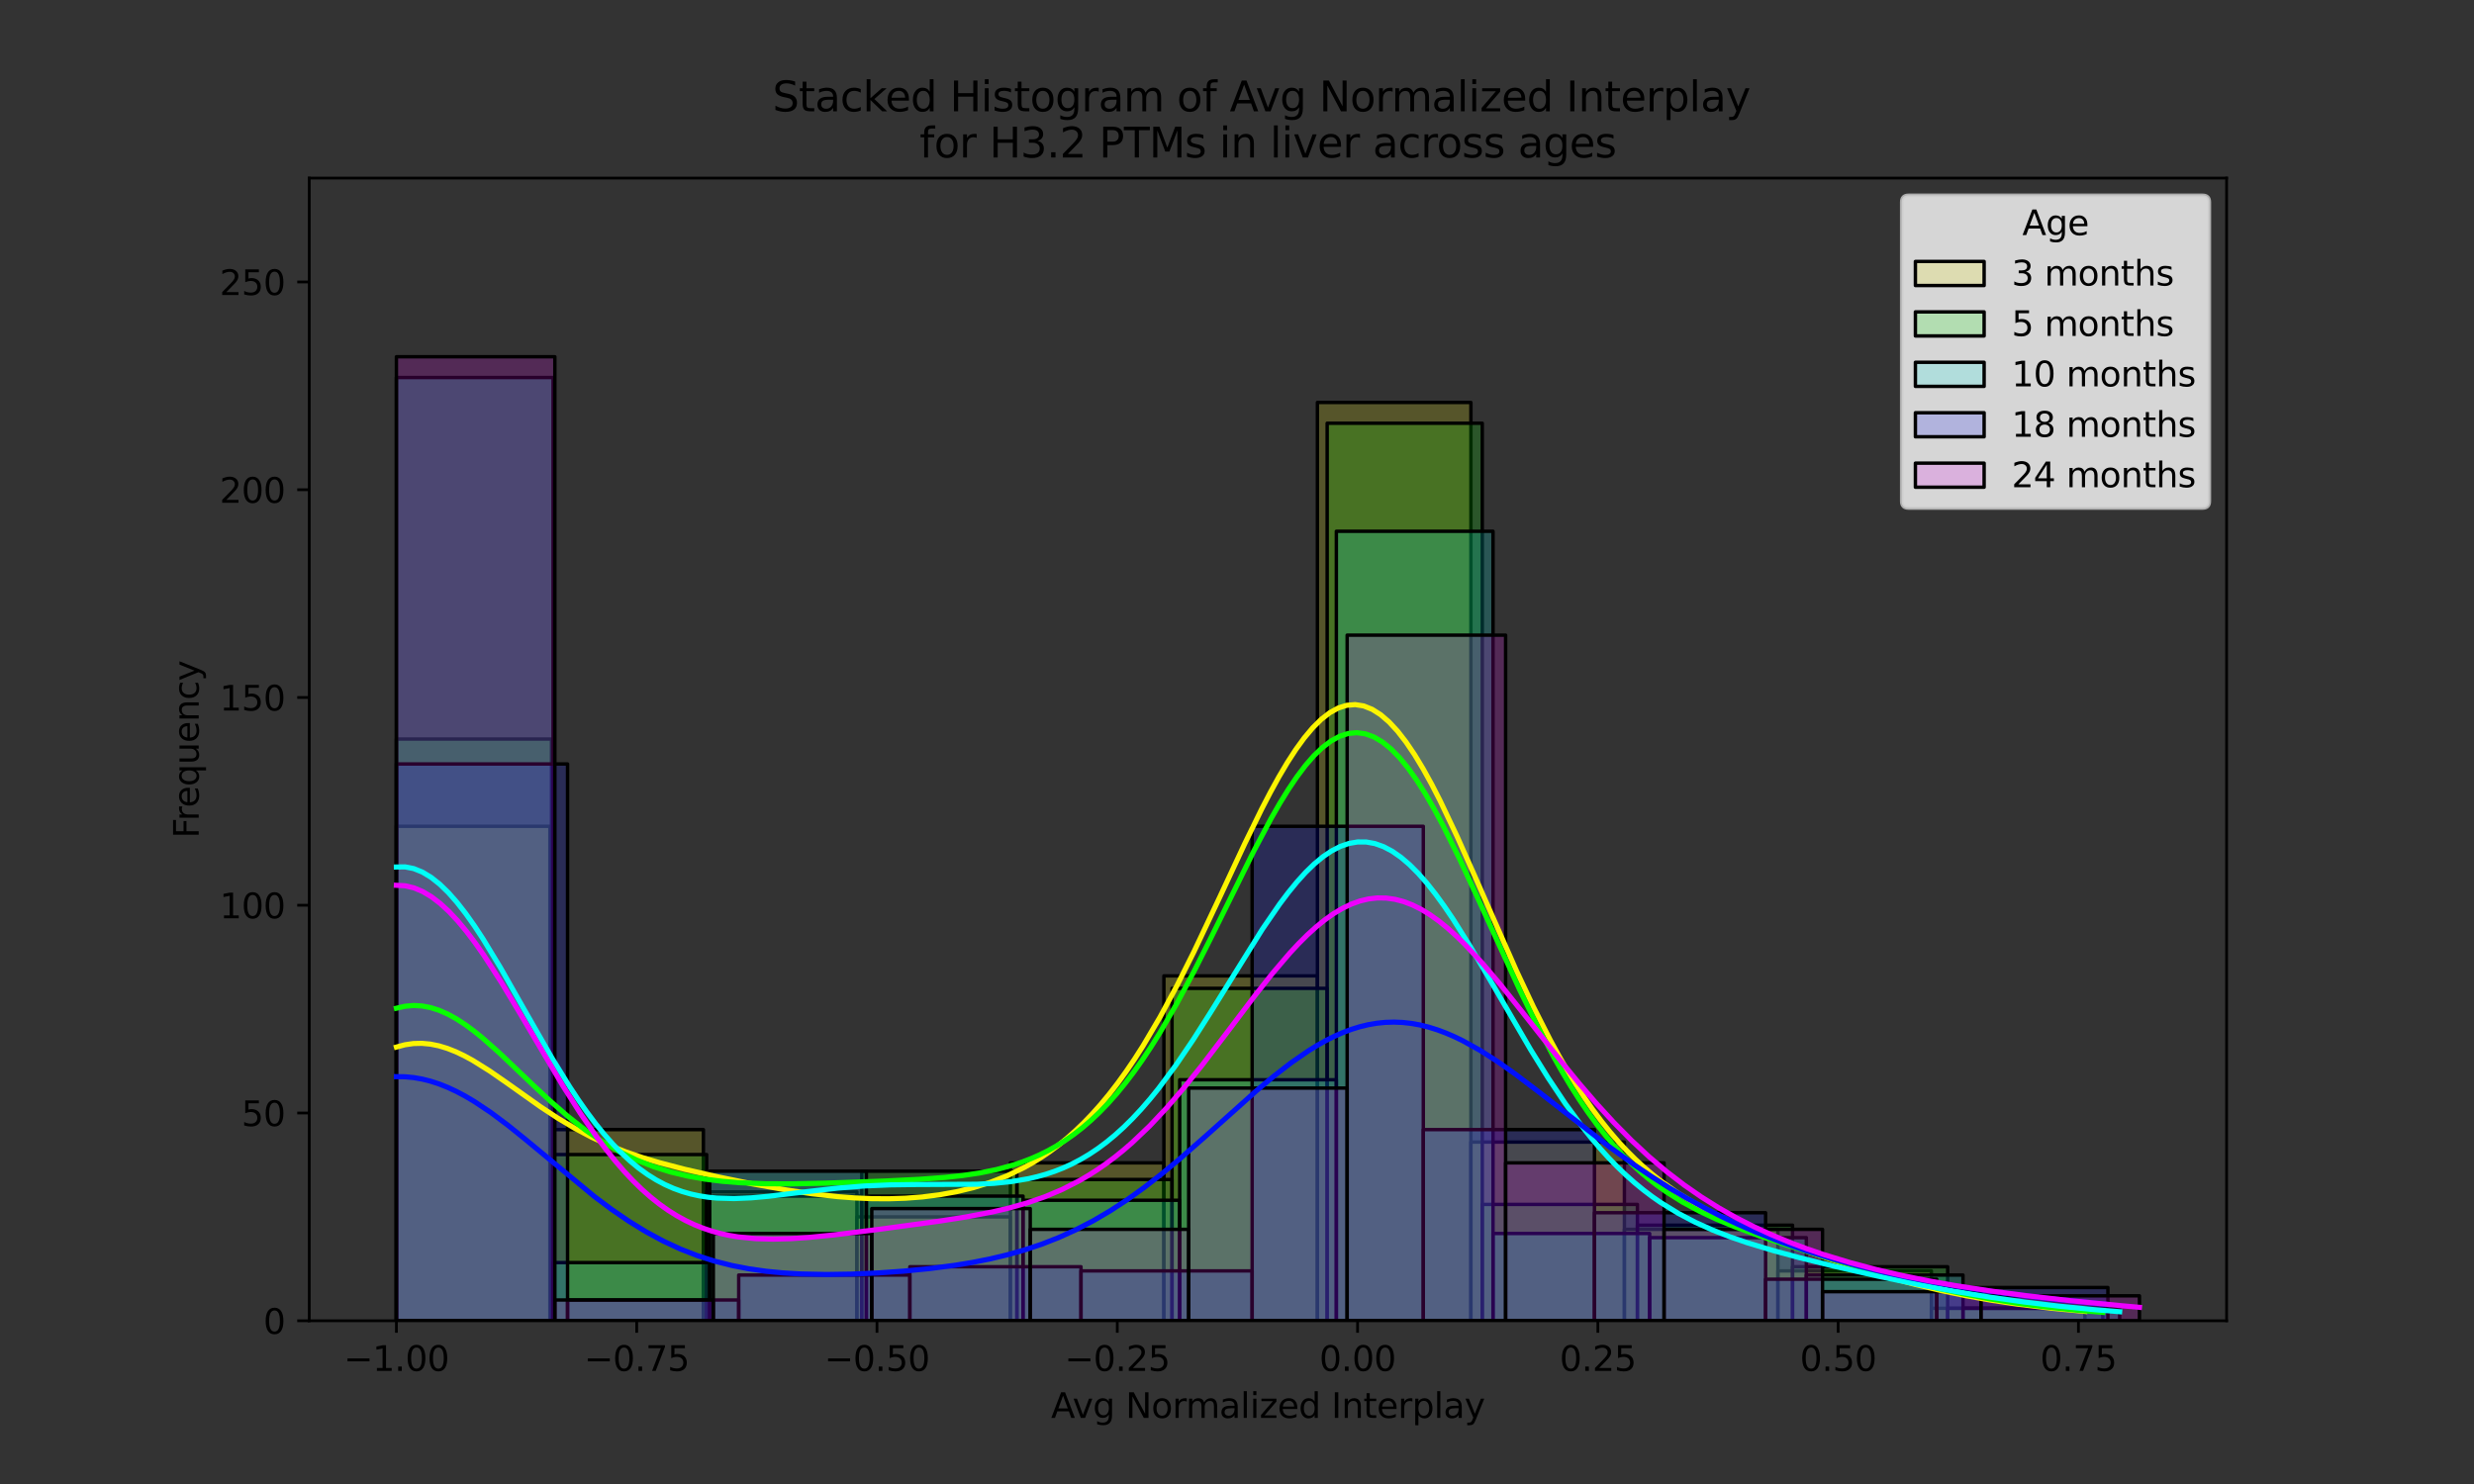 <?xml version="1.0" encoding="utf-8" standalone="no"?>
<!DOCTYPE svg PUBLIC "-//W3C//DTD SVG 1.1//EN"
  "http://www.w3.org/Graphics/SVG/1.1/DTD/svg11.dtd">
<svg xmlns:xlink="http://www.w3.org/1999/xlink" width="720pt" height="432pt" viewBox="0 0 720 432" xmlns="http://www.w3.org/2000/svg" version="1.1">
 <rect x="0" y="0" width="720" height="432" fill="#333333" stroke="none"/>
 <defs>
  <style type="text/css">*{stroke-linejoin: round; stroke-linecap: butt}</style>
 </defs>
 <g id="figure_1">
  <g id="patch_1">
   <path d="M 0 432 
L 720 432 
L 720 0 
L 0 0 
L 0 432 
z
" style="fill: none; opacity: 0"/>
  </g>
  <g id="axes_1">
   <g id="patch_2">
    <path d="M 90 384.48 
L 648 384.48 
L 648 51.84 
L 90 51.84 
L 90 384.48 
z
" style="fill: none"/>
   </g>
   <g id="patch_3">
    <path d="M 115.364 384.48 
L 160.036 384.48 
L 160.036 240.538 
L 115.364 240.538 
z
" clip-path="url(#p804cbaaa66)" style="fill: #fcf500; fill-opacity: 0.175; stroke: #000000; stroke-linejoin: miter"/>
   </g>
   <g id="patch_4">
    <path d="M 160.036 384.48 
L 204.709 384.48 
L 204.709 328.838 
L 160.036 328.838 
z
" clip-path="url(#p804cbaaa66)" style="fill: #fcf500; fill-opacity: 0.175; stroke: #000000; stroke-linejoin: miter"/>
   </g>
   <g id="patch_5">
    <path d="M 204.709 384.48 
L 249.381 384.48 
L 249.381 346.982 
L 204.709 346.982 
z
" clip-path="url(#p804cbaaa66)" style="fill: #fcf500; fill-opacity: 0.175; stroke: #000000; stroke-linejoin: miter"/>
   </g>
   <g id="patch_6">
    <path d="M 249.381 384.48 
L 294.054 384.48 
L 294.054 354.24 
L 249.381 354.24 
z
" clip-path="url(#p804cbaaa66)" style="fill: #fcf500; fill-opacity: 0.175; stroke: #000000; stroke-linejoin: miter"/>
   </g>
   <g id="patch_7">
    <path d="M 294.054 384.48 
L 338.726 384.48 
L 338.726 338.515 
L 294.054 338.515 
z
" clip-path="url(#p804cbaaa66)" style="fill: #fcf500; fill-opacity: 0.175; stroke: #000000; stroke-linejoin: miter"/>
   </g>
   <g id="patch_8">
    <path d="M 338.726 384.48 
L 383.399 384.48 
L 383.399 284.083 
L 338.726 284.083 
z
" clip-path="url(#p804cbaaa66)" style="fill: #fcf500; fill-opacity: 0.175; stroke: #000000; stroke-linejoin: miter"/>
   </g>
   <g id="patch_9">
    <path d="M 383.399 384.48 
L 428.072 384.48 
L 428.072 117.158 
L 383.399 117.158 
z
" clip-path="url(#p804cbaaa66)" style="fill: #fcf500; fill-opacity: 0.175; stroke: #000000; stroke-linejoin: miter"/>
   </g>
   <g id="patch_10">
    <path d="M 428.072 384.48 
L 472.744 384.48 
L 472.744 332.467 
L 428.072 332.467 
z
" clip-path="url(#p804cbaaa66)" style="fill: #fcf500; fill-opacity: 0.175; stroke: #000000; stroke-linejoin: miter"/>
   </g>
   <g id="patch_11">
    <path d="M 472.744 384.48 
L 517.417 384.48 
L 517.417 357.869 
L 472.744 357.869 
z
" clip-path="url(#p804cbaaa66)" style="fill: #fcf500; fill-opacity: 0.175; stroke: #000000; stroke-linejoin: miter"/>
   </g>
   <g id="patch_12">
    <path d="M 517.417 384.48 
L 562.089 384.48 
L 562.089 369.965 
L 517.417 369.965 
z
" clip-path="url(#p804cbaaa66)" style="fill: #fcf500; fill-opacity: 0.175; stroke: #000000; stroke-linejoin: miter"/>
   </g>
   <g id="patch_13">
    <path d="M 562.089 384.48 
L 606.762 384.48 
L 606.762 380.851 
L 562.089 380.851 
z
" clip-path="url(#p804cbaaa66)" style="fill: #fcf500; fill-opacity: 0.175; stroke: #000000; stroke-linejoin: miter"/>
   </g>
   <g id="patch_14">
    <path d="M 115.364 384.48 
L 160.51 384.48 
L 160.51 215.136 
L 115.364 215.136 
z
" clip-path="url(#p804cbaaa66)" style="fill: #08ff00; fill-opacity: 0.175; stroke: #000000; stroke-linejoin: miter"/>
   </g>
   <g id="patch_15">
    <path d="M 160.51 384.48 
L 205.655 384.48 
L 205.655 336.096 
L 160.51 336.096 
z
" clip-path="url(#p804cbaaa66)" style="fill: #08ff00; fill-opacity: 0.175; stroke: #000000; stroke-linejoin: miter"/>
   </g>
   <g id="patch_16">
    <path d="M 205.655 384.48 
L 250.801 384.48 
L 250.801 348.192 
L 205.655 348.192 
z
" clip-path="url(#p804cbaaa66)" style="fill: #08ff00; fill-opacity: 0.175; stroke: #000000; stroke-linejoin: miter"/>
   </g>
   <g id="patch_17">
    <path d="M 250.801 384.48 
L 295.947 384.48 
L 295.947 340.934 
L 250.801 340.934 
z
" clip-path="url(#p804cbaaa66)" style="fill: #08ff00; fill-opacity: 0.175; stroke: #000000; stroke-linejoin: miter"/>
   </g>
   <g id="patch_18">
    <path d="M 295.947 384.48 
L 341.093 384.48 
L 341.093 343.354 
L 295.947 343.354 
z
" clip-path="url(#p804cbaaa66)" style="fill: #08ff00; fill-opacity: 0.175; stroke: #000000; stroke-linejoin: miter"/>
   </g>
   <g id="patch_19">
    <path d="M 341.093 384.48 
L 386.239 384.48 
L 386.239 287.712 
L 341.093 287.712 
z
" clip-path="url(#p804cbaaa66)" style="fill: #08ff00; fill-opacity: 0.175; stroke: #000000; stroke-linejoin: miter"/>
   </g>
   <g id="patch_20">
    <path d="M 386.239 384.48 
L 431.385 384.48 
L 431.385 123.206 
L 386.239 123.206 
z
" clip-path="url(#p804cbaaa66)" style="fill: #08ff00; fill-opacity: 0.175; stroke: #000000; stroke-linejoin: miter"/>
   </g>
   <g id="patch_21">
    <path d="M 431.385 384.48 
L 476.531 384.48 
L 476.531 350.611 
L 431.385 350.611 
z
" clip-path="url(#p804cbaaa66)" style="fill: #08ff00; fill-opacity: 0.175; stroke: #000000; stroke-linejoin: miter"/>
   </g>
   <g id="patch_22">
    <path d="M 476.531 384.48 
L 521.677 384.48 
L 521.677 356.659 
L 476.531 356.659 
z
" clip-path="url(#p804cbaaa66)" style="fill: #08ff00; fill-opacity: 0.175; stroke: #000000; stroke-linejoin: miter"/>
   </g>
   <g id="patch_23">
    <path d="M 521.677 384.48 
L 566.823 384.48 
L 566.823 368.755 
L 521.677 368.755 
z
" clip-path="url(#p804cbaaa66)" style="fill: #08ff00; fill-opacity: 0.175; stroke: #000000; stroke-linejoin: miter"/>
   </g>
   <g id="patch_24">
    <path d="M 566.823 384.48 
L 611.969 384.48 
L 611.969 380.851 
L 566.823 380.851 
z
" clip-path="url(#p804cbaaa66)" style="fill: #08ff00; fill-opacity: 0.175; stroke: #000000; stroke-linejoin: miter"/>
   </g>
   <g id="patch_25">
    <path d="M 115.364 384.48 
L 160.956 384.48 
L 160.956 109.901 
L 115.364 109.901 
z
" clip-path="url(#p804cbaaa66)" style="fill: #00fff6; fill-opacity: 0.175; stroke: #000000; stroke-linejoin: miter"/>
   </g>
   <g id="patch_26">
    <path d="M 160.956 384.48 
L 206.548 384.48 
L 206.548 367.546 
L 160.956 367.546 
z
" clip-path="url(#p804cbaaa66)" style="fill: #00fff6; fill-opacity: 0.175; stroke: #000000; stroke-linejoin: miter"/>
   </g>
   <g id="patch_27">
    <path d="M 206.548 384.48 
L 252.14 384.48 
L 252.14 340.934 
L 206.548 340.934 
z
" clip-path="url(#p804cbaaa66)" style="fill: #00fff6; fill-opacity: 0.175; stroke: #000000; stroke-linejoin: miter"/>
   </g>
   <g id="patch_28">
    <path d="M 252.14 384.48 
L 297.732 384.48 
L 297.732 348.192 
L 252.14 348.192 
z
" clip-path="url(#p804cbaaa66)" style="fill: #00fff6; fill-opacity: 0.175; stroke: #000000; stroke-linejoin: miter"/>
   </g>
   <g id="patch_29">
    <path d="M 297.732 384.48 
L 343.324 384.48 
L 343.324 349.402 
L 297.732 349.402 
z
" clip-path="url(#p804cbaaa66)" style="fill: #00fff6; fill-opacity: 0.175; stroke: #000000; stroke-linejoin: miter"/>
   </g>
   <g id="patch_30">
    <path d="M 343.324 384.48 
L 388.916 384.48 
L 388.916 314.323 
L 343.324 314.323 
z
" clip-path="url(#p804cbaaa66)" style="fill: #00fff6; fill-opacity: 0.175; stroke: #000000; stroke-linejoin: miter"/>
   </g>
   <g id="patch_31">
    <path d="M 388.916 384.48 
L 434.508 384.48 
L 434.508 154.656 
L 388.916 154.656 
z
" clip-path="url(#p804cbaaa66)" style="fill: #00fff6; fill-opacity: 0.175; stroke: #000000; stroke-linejoin: miter"/>
   </g>
   <g id="patch_32">
    <path d="M 434.508 384.48 
L 480.1 384.48 
L 480.1 359.078 
L 434.508 359.078 
z
" clip-path="url(#p804cbaaa66)" style="fill: #00fff6; fill-opacity: 0.175; stroke: #000000; stroke-linejoin: miter"/>
   </g>
   <g id="patch_33">
    <path d="M 480.1 384.48 
L 525.692 384.48 
L 525.692 360.288 
L 480.1 360.288 
z
" clip-path="url(#p804cbaaa66)" style="fill: #00fff6; fill-opacity: 0.175; stroke: #000000; stroke-linejoin: miter"/>
   </g>
   <g id="patch_34">
    <path d="M 525.692 384.48 
L 571.284 384.48 
L 571.284 371.174 
L 525.692 371.174 
z
" clip-path="url(#p804cbaaa66)" style="fill: #00fff6; fill-opacity: 0.175; stroke: #000000; stroke-linejoin: miter"/>
   </g>
   <g id="patch_35">
    <path d="M 571.284 384.48 
L 616.876 384.48 
L 616.876 380.851 
L 571.284 380.851 
z
" clip-path="url(#p804cbaaa66)" style="fill: #00fff6; fill-opacity: 0.175; stroke: #000000; stroke-linejoin: miter"/>
   </g>
   <g id="patch_36">
    <path d="M 115.364 384.48 
L 165.173 384.48 
L 165.173 222.394 
L 115.364 222.394 
z
" clip-path="url(#p804cbaaa66)" style="fill: #0010ff; fill-opacity: 0.175; stroke: #000000; stroke-linejoin: miter"/>
   </g>
   <g id="patch_37">
    <path d="M 165.173 384.48 
L 214.982 384.48 
L 214.982 378.432 
L 165.173 378.432 
z
" clip-path="url(#p804cbaaa66)" style="fill: #0010ff; fill-opacity: 0.175; stroke: #000000; stroke-linejoin: miter"/>
   </g>
   <g id="patch_38">
    <path d="M 214.982 384.48 
L 264.791 384.48 
L 264.791 371.174 
L 214.982 371.174 
z
" clip-path="url(#p804cbaaa66)" style="fill: #0010ff; fill-opacity: 0.175; stroke: #000000; stroke-linejoin: miter"/>
   </g>
   <g id="patch_39">
    <path d="M 264.791 384.48 
L 314.6 384.48 
L 314.6 368.755 
L 264.791 368.755 
z
" clip-path="url(#p804cbaaa66)" style="fill: #0010ff; fill-opacity: 0.175; stroke: #000000; stroke-linejoin: miter"/>
   </g>
   <g id="patch_40">
    <path d="M 314.6 384.48 
L 364.41 384.48 
L 364.41 369.965 
L 314.6 369.965 
z
" clip-path="url(#p804cbaaa66)" style="fill: #0010ff; fill-opacity: 0.175; stroke: #000000; stroke-linejoin: miter"/>
   </g>
   <g id="patch_41">
    <path d="M 364.41 384.48 
L 414.219 384.48 
L 414.219 240.538 
L 364.41 240.538 
z
" clip-path="url(#p804cbaaa66)" style="fill: #0010ff; fill-opacity: 0.175; stroke: #000000; stroke-linejoin: miter"/>
   </g>
   <g id="patch_42">
    <path d="M 414.219 384.48 
L 464.028 384.48 
L 464.028 328.838 
L 414.219 328.838 
z
" clip-path="url(#p804cbaaa66)" style="fill: #0010ff; fill-opacity: 0.175; stroke: #000000; stroke-linejoin: miter"/>
   </g>
   <g id="patch_43">
    <path d="M 464.028 384.48 
L 513.837 384.48 
L 513.837 353.03 
L 464.028 353.03 
z
" clip-path="url(#p804cbaaa66)" style="fill: #0010ff; fill-opacity: 0.175; stroke: #000000; stroke-linejoin: miter"/>
   </g>
   <g id="patch_44">
    <path d="M 513.837 384.48 
L 563.647 384.48 
L 563.647 372.384 
L 513.837 372.384 
z
" clip-path="url(#p804cbaaa66)" style="fill: #0010ff; fill-opacity: 0.175; stroke: #000000; stroke-linejoin: miter"/>
   </g>
   <g id="patch_45">
    <path d="M 563.647 384.48 
L 613.456 384.48 
L 613.456 374.803 
L 563.647 374.803 
z
" clip-path="url(#p804cbaaa66)" style="fill: #0010ff; fill-opacity: 0.175; stroke: #000000; stroke-linejoin: miter"/>
   </g>
   <g id="patch_46">
    <path d="M 115.364 384.48 
L 161.479 384.48 
L 161.479 103.853 
L 115.364 103.853 
z
" clip-path="url(#p804cbaaa66)" style="fill: #ee00ff; fill-opacity: 0.175; stroke: #000000; stroke-linejoin: miter"/>
   </g>
   <g id="patch_47">
    <path d="M 161.479 384.48 
L 207.595 384.48 
L 207.595 378.432 
L 161.479 378.432 
z
" clip-path="url(#p804cbaaa66)" style="fill: #ee00ff; fill-opacity: 0.175; stroke: #000000; stroke-linejoin: miter"/>
   </g>
   <g id="patch_48">
    <path d="M 207.595 384.48 
L 253.711 384.48 
L 253.711 359.078 
L 207.595 359.078 
z
" clip-path="url(#p804cbaaa66)" style="fill: #ee00ff; fill-opacity: 0.175; stroke: #000000; stroke-linejoin: miter"/>
   </g>
   <g id="patch_49">
    <path d="M 253.711 384.48 
L 299.826 384.48 
L 299.826 351.821 
L 253.711 351.821 
z
" clip-path="url(#p804cbaaa66)" style="fill: #ee00ff; fill-opacity: 0.175; stroke: #000000; stroke-linejoin: miter"/>
   </g>
   <g id="patch_50">
    <path d="M 299.826 384.48 
L 345.942 384.48 
L 345.942 357.869 
L 299.826 357.869 
z
" clip-path="url(#p804cbaaa66)" style="fill: #ee00ff; fill-opacity: 0.175; stroke: #000000; stroke-linejoin: miter"/>
   </g>
   <g id="patch_51">
    <path d="M 345.942 384.48 
L 392.058 384.48 
L 392.058 316.742 
L 345.942 316.742 
z
" clip-path="url(#p804cbaaa66)" style="fill: #ee00ff; fill-opacity: 0.175; stroke: #000000; stroke-linejoin: miter"/>
   </g>
   <g id="patch_52">
    <path d="M 392.058 384.48 
L 438.174 384.48 
L 438.174 184.896 
L 392.058 184.896 
z
" clip-path="url(#p804cbaaa66)" style="fill: #ee00ff; fill-opacity: 0.175; stroke: #000000; stroke-linejoin: miter"/>
   </g>
   <g id="patch_53">
    <path d="M 438.174 384.48 
L 484.289 384.48 
L 484.289 338.515 
L 438.174 338.515 
z
" clip-path="url(#p804cbaaa66)" style="fill: #ee00ff; fill-opacity: 0.175; stroke: #000000; stroke-linejoin: miter"/>
   </g>
   <g id="patch_54">
    <path d="M 484.289 384.48 
L 530.405 384.48 
L 530.405 357.869 
L 484.289 357.869 
z
" clip-path="url(#p804cbaaa66)" style="fill: #ee00ff; fill-opacity: 0.175; stroke: #000000; stroke-linejoin: miter"/>
   </g>
   <g id="patch_55">
    <path d="M 530.405 384.48 
L 576.521 384.48 
L 576.521 376.013 
L 530.405 376.013 
z
" clip-path="url(#p804cbaaa66)" style="fill: #ee00ff; fill-opacity: 0.175; stroke: #000000; stroke-linejoin: miter"/>
   </g>
   <g id="patch_56">
    <path d="M 576.521 384.48 
L 622.636 384.48 
L 622.636 377.222 
L 576.521 377.222 
z
" clip-path="url(#p804cbaaa66)" style="fill: #ee00ff; fill-opacity: 0.175; stroke: #000000; stroke-linejoin: miter"/>
   </g>
   <g id="matplotlib.axis_1">
    <g id="xtick_1">
     <g id="line2d_1">
      <defs>
       <path id="m166c59042e" d="M 0 0 
L 0 3.5 
" style="stroke: #000000; stroke-width: 0.8"/>
      </defs>
      <g>
       <use xlink:href="#m166c59042e" x="115.364" y="384.48" style="stroke: #000000; stroke-width: 0.8"/>
      </g>
     </g>
     <g id="text_1">
      <!-- −1.00 -->
      <g transform="translate(100.041 399.078) scale(0.1 -0.1)">
       <defs>
        <path id="DejaVuSans-2212" d="M 678 2272 
L 4684 2272 
L 4684 1741 
L 678 1741 
L 678 2272 
z
" transform="scale(0.016)"/>
        <path id="DejaVuSans-31" d="M 794 531 
L 1825 531 
L 1825 4091 
L 703 3866 
L 703 4441 
L 1819 4666 
L 2450 4666 
L 2450 531 
L 3481 531 
L 3481 0 
L 794 0 
L 794 531 
z
" transform="scale(0.016)"/>
        <path id="DejaVuSans-2e" d="M 684 794 
L 1344 794 
L 1344 0 
L 684 0 
L 684 794 
z
" transform="scale(0.016)"/>
        <path id="DejaVuSans-30" d="M 2034 4250 
Q 1547 4250 1301 3770 
Q 1056 3291 1056 2328 
Q 1056 1369 1301 889 
Q 1547 409 2034 409 
Q 2525 409 2770 889 
Q 3016 1369 3016 2328 
Q 3016 3291 2770 3770 
Q 2525 4250 2034 4250 
z
M 2034 4750 
Q 2819 4750 3233 4129 
Q 3647 3509 3647 2328 
Q 3647 1150 3233 529 
Q 2819 -91 2034 -91 
Q 1250 -91 836 529 
Q 422 1150 422 2328 
Q 422 3509 836 4129 
Q 1250 4750 2034 4750 
z
" transform="scale(0.016)"/>
       </defs>
       <use xlink:href="#DejaVuSans-2212"/>
       <use xlink:href="#DejaVuSans-31" x="83.789"/>
       <use xlink:href="#DejaVuSans-2e" x="147.412"/>
       <use xlink:href="#DejaVuSans-30" x="179.199"/>
       <use xlink:href="#DejaVuSans-30" x="242.822"/>
      </g>
     </g>
    </g>
    <g id="xtick_2">
     <g id="line2d_2">
      <g>
       <use xlink:href="#m166c59042e" x="185.295" y="384.48" style="stroke: #000000; stroke-width: 0.8"/>
      </g>
     </g>
     <g id="text_2">
      <!-- −0.75 -->
      <g transform="translate(169.973 399.078) scale(0.1 -0.1)">
       <defs>
        <path id="DejaVuSans-37" d="M 525 4666 
L 3525 4666 
L 3525 4397 
L 1831 0 
L 1172 0 
L 2766 4134 
L 525 4134 
L 525 4666 
z
" transform="scale(0.016)"/>
        <path id="DejaVuSans-35" d="M 691 4666 
L 3169 4666 
L 3169 4134 
L 1269 4134 
L 1269 2991 
Q 1406 3038 1543 3061 
Q 1681 3084 1819 3084 
Q 2600 3084 3056 2656 
Q 3513 2228 3513 1497 
Q 3513 744 3044 326 
Q 2575 -91 1722 -91 
Q 1428 -91 1123 -41 
Q 819 9 494 109 
L 494 744 
Q 775 591 1075 516 
Q 1375 441 1709 441 
Q 2250 441 2565 725 
Q 2881 1009 2881 1497 
Q 2881 1984 2565 2268 
Q 2250 2553 1709 2553 
Q 1456 2553 1204 2497 
Q 953 2441 691 2322 
L 691 4666 
z
" transform="scale(0.016)"/>
       </defs>
       <use xlink:href="#DejaVuSans-2212"/>
       <use xlink:href="#DejaVuSans-30" x="83.789"/>
       <use xlink:href="#DejaVuSans-2e" x="147.412"/>
       <use xlink:href="#DejaVuSans-37" x="179.199"/>
       <use xlink:href="#DejaVuSans-35" x="242.822"/>
      </g>
     </g>
    </g>
    <g id="xtick_3">
     <g id="line2d_3">
      <g>
       <use xlink:href="#m166c59042e" x="255.227" y="384.48" style="stroke: #000000; stroke-width: 0.8"/>
      </g>
     </g>
     <g id="text_3">
      <!-- −0.50 -->
      <g transform="translate(239.905 399.078) scale(0.1 -0.1)">
       <use xlink:href="#DejaVuSans-2212"/>
       <use xlink:href="#DejaVuSans-30" x="83.789"/>
       <use xlink:href="#DejaVuSans-2e" x="147.412"/>
       <use xlink:href="#DejaVuSans-35" x="179.199"/>
       <use xlink:href="#DejaVuSans-30" x="242.822"/>
      </g>
     </g>
    </g>
    <g id="xtick_4">
     <g id="line2d_4">
      <g>
       <use xlink:href="#m166c59042e" x="325.159" y="384.48" style="stroke: #000000; stroke-width: 0.8"/>
      </g>
     </g>
     <g id="text_4">
      <!-- −0.25 -->
      <g transform="translate(309.836 399.078) scale(0.1 -0.1)">
       <defs>
        <path id="DejaVuSans-32" d="M 1228 531 
L 3431 531 
L 3431 0 
L 469 0 
L 469 531 
Q 828 903 1448 1529 
Q 2069 2156 2228 2338 
Q 2531 2678 2651 2914 
Q 2772 3150 2772 3378 
Q 2772 3750 2511 3984 
Q 2250 4219 1831 4219 
Q 1534 4219 1204 4116 
Q 875 4013 500 3803 
L 500 4441 
Q 881 4594 1212 4672 
Q 1544 4750 1819 4750 
Q 2544 4750 2975 4387 
Q 3406 4025 3406 3419 
Q 3406 3131 3298 2873 
Q 3191 2616 2906 2266 
Q 2828 2175 2409 1742 
Q 1991 1309 1228 531 
z
" transform="scale(0.016)"/>
       </defs>
       <use xlink:href="#DejaVuSans-2212"/>
       <use xlink:href="#DejaVuSans-30" x="83.789"/>
       <use xlink:href="#DejaVuSans-2e" x="147.412"/>
       <use xlink:href="#DejaVuSans-32" x="179.199"/>
       <use xlink:href="#DejaVuSans-35" x="242.822"/>
      </g>
     </g>
    </g>
    <g id="xtick_5">
     <g id="line2d_5">
      <g>
       <use xlink:href="#m166c59042e" x="395.091" y="384.48" style="stroke: #000000; stroke-width: 0.8"/>
      </g>
     </g>
     <g id="text_5">
      <!-- 0.00 -->
      <g transform="translate(383.958 399.078) scale(0.1 -0.1)">
       <use xlink:href="#DejaVuSans-30"/>
       <use xlink:href="#DejaVuSans-2e" x="63.623"/>
       <use xlink:href="#DejaVuSans-30" x="95.41"/>
       <use xlink:href="#DejaVuSans-30" x="159.033"/>
      </g>
     </g>
    </g>
    <g id="xtick_6">
     <g id="line2d_6">
      <g>
       <use xlink:href="#m166c59042e" x="465.022" y="384.48" style="stroke: #000000; stroke-width: 0.8"/>
      </g>
     </g>
     <g id="text_6">
      <!-- 0.25 -->
      <g transform="translate(453.89 399.078) scale(0.1 -0.1)">
       <use xlink:href="#DejaVuSans-30"/>
       <use xlink:href="#DejaVuSans-2e" x="63.623"/>
       <use xlink:href="#DejaVuSans-32" x="95.41"/>
       <use xlink:href="#DejaVuSans-35" x="159.033"/>
      </g>
     </g>
    </g>
    <g id="xtick_7">
     <g id="line2d_7">
      <g>
       <use xlink:href="#m166c59042e" x="534.954" y="384.48" style="stroke: #000000; stroke-width: 0.8"/>
      </g>
     </g>
     <g id="text_7">
      <!-- 0.50 -->
      <g transform="translate(523.821 399.078) scale(0.1 -0.1)">
       <use xlink:href="#DejaVuSans-30"/>
       <use xlink:href="#DejaVuSans-2e" x="63.623"/>
       <use xlink:href="#DejaVuSans-35" x="95.41"/>
       <use xlink:href="#DejaVuSans-30" x="159.033"/>
      </g>
     </g>
    </g>
    <g id="xtick_8">
     <g id="line2d_8">
      <g>
       <use xlink:href="#m166c59042e" x="604.886" y="384.48" style="stroke: #000000; stroke-width: 0.8"/>
      </g>
     </g>
     <g id="text_8">
      <!-- 0.75 -->
      <g transform="translate(593.753 399.078) scale(0.1 -0.1)">
       <use xlink:href="#DejaVuSans-30"/>
       <use xlink:href="#DejaVuSans-2e" x="63.623"/>
       <use xlink:href="#DejaVuSans-37" x="95.41"/>
       <use xlink:href="#DejaVuSans-35" x="159.033"/>
      </g>
     </g>
    </g>
    <g id="text_9">
     <!-- Avg Normalized Interplay -->
     <g transform="translate(305.884 412.757) scale(0.1 -0.1)">
      <defs>
       <path id="DejaVuSans-41" d="M 2188 4044 
L 1331 1722 
L 3047 1722 
L 2188 4044 
z
M 1831 4666 
L 2547 4666 
L 4325 0 
L 3669 0 
L 3244 1197 
L 1141 1197 
L 716 0 
L 50 0 
L 1831 4666 
z
" transform="scale(0.016)"/>
       <path id="DejaVuSans-76" d="M 191 3500 
L 800 3500 
L 1894 563 
L 2988 3500 
L 3597 3500 
L 2284 0 
L 1503 0 
L 191 3500 
z
" transform="scale(0.016)"/>
       <path id="DejaVuSans-67" d="M 2906 1791 
Q 2906 2416 2648 2759 
Q 2391 3103 1925 3103 
Q 1463 3103 1205 2759 
Q 947 2416 947 1791 
Q 947 1169 1205 825 
Q 1463 481 1925 481 
Q 2391 481 2648 825 
Q 2906 1169 2906 1791 
z
M 3481 434 
Q 3481 -459 3084 -895 
Q 2688 -1331 1869 -1331 
Q 1566 -1331 1297 -1286 
Q 1028 -1241 775 -1147 
L 775 -588 
Q 1028 -725 1275 -790 
Q 1522 -856 1778 -856 
Q 2344 -856 2625 -561 
Q 2906 -266 2906 331 
L 2906 616 
Q 2728 306 2450 153 
Q 2172 0 1784 0 
Q 1141 0 747 490 
Q 353 981 353 1791 
Q 353 2603 747 3093 
Q 1141 3584 1784 3584 
Q 2172 3584 2450 3431 
Q 2728 3278 2906 2969 
L 2906 3500 
L 3481 3500 
L 3481 434 
z
" transform="scale(0.016)"/>
       <path id="DejaVuSans-20" transform="scale(0.016)"/>
       <path id="DejaVuSans-4e" d="M 628 4666 
L 1478 4666 
L 3547 763 
L 3547 4666 
L 4159 4666 
L 4159 0 
L 3309 0 
L 1241 3903 
L 1241 0 
L 628 0 
L 628 4666 
z
" transform="scale(0.016)"/>
       <path id="DejaVuSans-6f" d="M 1959 3097 
Q 1497 3097 1228 2736 
Q 959 2375 959 1747 
Q 959 1119 1226 758 
Q 1494 397 1959 397 
Q 2419 397 2687 759 
Q 2956 1122 2956 1747 
Q 2956 2369 2687 2733 
Q 2419 3097 1959 3097 
z
M 1959 3584 
Q 2709 3584 3137 3096 
Q 3566 2609 3566 1747 
Q 3566 888 3137 398 
Q 2709 -91 1959 -91 
Q 1206 -91 779 398 
Q 353 888 353 1747 
Q 353 2609 779 3096 
Q 1206 3584 1959 3584 
z
" transform="scale(0.016)"/>
       <path id="DejaVuSans-72" d="M 2631 2963 
Q 2534 3019 2420 3045 
Q 2306 3072 2169 3072 
Q 1681 3072 1420 2755 
Q 1159 2438 1159 1844 
L 1159 0 
L 581 0 
L 581 3500 
L 1159 3500 
L 1159 2956 
Q 1341 3275 1631 3429 
Q 1922 3584 2338 3584 
Q 2397 3584 2469 3576 
Q 2541 3569 2628 3553 
L 2631 2963 
z
" transform="scale(0.016)"/>
       <path id="DejaVuSans-6d" d="M 3328 2828 
Q 3544 3216 3844 3400 
Q 4144 3584 4550 3584 
Q 5097 3584 5394 3201 
Q 5691 2819 5691 2113 
L 5691 0 
L 5113 0 
L 5113 2094 
Q 5113 2597 4934 2840 
Q 4756 3084 4391 3084 
Q 3944 3084 3684 2787 
Q 3425 2491 3425 1978 
L 3425 0 
L 2847 0 
L 2847 2094 
Q 2847 2600 2669 2842 
Q 2491 3084 2119 3084 
Q 1678 3084 1418 2786 
Q 1159 2488 1159 1978 
L 1159 0 
L 581 0 
L 581 3500 
L 1159 3500 
L 1159 2956 
Q 1356 3278 1631 3431 
Q 1906 3584 2284 3584 
Q 2666 3584 2933 3390 
Q 3200 3197 3328 2828 
z
" transform="scale(0.016)"/>
       <path id="DejaVuSans-61" d="M 2194 1759 
Q 1497 1759 1228 1600 
Q 959 1441 959 1056 
Q 959 750 1161 570 
Q 1363 391 1709 391 
Q 2188 391 2477 730 
Q 2766 1069 2766 1631 
L 2766 1759 
L 2194 1759 
z
M 3341 1997 
L 3341 0 
L 2766 0 
L 2766 531 
Q 2569 213 2275 61 
Q 1981 -91 1556 -91 
Q 1019 -91 701 211 
Q 384 513 384 1019 
Q 384 1609 779 1909 
Q 1175 2209 1959 2209 
L 2766 2209 
L 2766 2266 
Q 2766 2663 2505 2880 
Q 2244 3097 1772 3097 
Q 1472 3097 1187 3025 
Q 903 2953 641 2809 
L 641 3341 
Q 956 3463 1253 3523 
Q 1550 3584 1831 3584 
Q 2591 3584 2966 3190 
Q 3341 2797 3341 1997 
z
" transform="scale(0.016)"/>
       <path id="DejaVuSans-6c" d="M 603 4863 
L 1178 4863 
L 1178 0 
L 603 0 
L 603 4863 
z
" transform="scale(0.016)"/>
       <path id="DejaVuSans-69" d="M 603 3500 
L 1178 3500 
L 1178 0 
L 603 0 
L 603 3500 
z
M 603 4863 
L 1178 4863 
L 1178 4134 
L 603 4134 
L 603 4863 
z
" transform="scale(0.016)"/>
       <path id="DejaVuSans-7a" d="M 353 3500 
L 3084 3500 
L 3084 2975 
L 922 459 
L 3084 459 
L 3084 0 
L 275 0 
L 275 525 
L 2438 3041 
L 353 3041 
L 353 3500 
z
" transform="scale(0.016)"/>
       <path id="DejaVuSans-65" d="M 3597 1894 
L 3597 1613 
L 953 1613 
Q 991 1019 1311 708 
Q 1631 397 2203 397 
Q 2534 397 2845 478 
Q 3156 559 3463 722 
L 3463 178 
Q 3153 47 2828 -22 
Q 2503 -91 2169 -91 
Q 1331 -91 842 396 
Q 353 884 353 1716 
Q 353 2575 817 3079 
Q 1281 3584 2069 3584 
Q 2775 3584 3186 3129 
Q 3597 2675 3597 1894 
z
M 3022 2063 
Q 3016 2534 2758 2815 
Q 2500 3097 2075 3097 
Q 1594 3097 1305 2825 
Q 1016 2553 972 2059 
L 3022 2063 
z
" transform="scale(0.016)"/>
       <path id="DejaVuSans-64" d="M 2906 2969 
L 2906 4863 
L 3481 4863 
L 3481 0 
L 2906 0 
L 2906 525 
Q 2725 213 2448 61 
Q 2172 -91 1784 -91 
Q 1150 -91 751 415 
Q 353 922 353 1747 
Q 353 2572 751 3078 
Q 1150 3584 1784 3584 
Q 2172 3584 2448 3432 
Q 2725 3281 2906 2969 
z
M 947 1747 
Q 947 1113 1208 752 
Q 1469 391 1925 391 
Q 2381 391 2643 752 
Q 2906 1113 2906 1747 
Q 2906 2381 2643 2742 
Q 2381 3103 1925 3103 
Q 1469 3103 1208 2742 
Q 947 2381 947 1747 
z
" transform="scale(0.016)"/>
       <path id="DejaVuSans-49" d="M 628 4666 
L 1259 4666 
L 1259 0 
L 628 0 
L 628 4666 
z
" transform="scale(0.016)"/>
       <path id="DejaVuSans-6e" d="M 3513 2113 
L 3513 0 
L 2938 0 
L 2938 2094 
Q 2938 2591 2744 2837 
Q 2550 3084 2163 3084 
Q 1697 3084 1428 2787 
Q 1159 2491 1159 1978 
L 1159 0 
L 581 0 
L 581 3500 
L 1159 3500 
L 1159 2956 
Q 1366 3272 1645 3428 
Q 1925 3584 2291 3584 
Q 2894 3584 3203 3211 
Q 3513 2838 3513 2113 
z
" transform="scale(0.016)"/>
       <path id="DejaVuSans-74" d="M 1172 4494 
L 1172 3500 
L 2356 3500 
L 2356 3053 
L 1172 3053 
L 1172 1153 
Q 1172 725 1289 603 
Q 1406 481 1766 481 
L 2356 481 
L 2356 0 
L 1766 0 
Q 1100 0 847 248 
Q 594 497 594 1153 
L 594 3053 
L 172 3053 
L 172 3500 
L 594 3500 
L 594 4494 
L 1172 4494 
z
" transform="scale(0.016)"/>
       <path id="DejaVuSans-70" d="M 1159 525 
L 1159 -1331 
L 581 -1331 
L 581 3500 
L 1159 3500 
L 1159 2969 
Q 1341 3281 1617 3432 
Q 1894 3584 2278 3584 
Q 2916 3584 3314 3078 
Q 3713 2572 3713 1747 
Q 3713 922 3314 415 
Q 2916 -91 2278 -91 
Q 1894 -91 1617 61 
Q 1341 213 1159 525 
z
M 3116 1747 
Q 3116 2381 2855 2742 
Q 2594 3103 2138 3103 
Q 1681 3103 1420 2742 
Q 1159 2381 1159 1747 
Q 1159 1113 1420 752 
Q 1681 391 2138 391 
Q 2594 391 2855 752 
Q 3116 1113 3116 1747 
z
" transform="scale(0.016)"/>
       <path id="DejaVuSans-79" d="M 2059 -325 
Q 1816 -950 1584 -1140 
Q 1353 -1331 966 -1331 
L 506 -1331 
L 506 -850 
L 844 -850 
Q 1081 -850 1212 -737 
Q 1344 -625 1503 -206 
L 1606 56 
L 191 3500 
L 800 3500 
L 1894 763 
L 2988 3500 
L 3597 3500 
L 2059 -325 
z
" transform="scale(0.016)"/>
      </defs>
      <use xlink:href="#DejaVuSans-41"/>
      <use xlink:href="#DejaVuSans-76" x="62.533"/>
      <use xlink:href="#DejaVuSans-67" x="121.713"/>
      <use xlink:href="#DejaVuSans-20" x="185.189"/>
      <use xlink:href="#DejaVuSans-4e" x="216.977"/>
      <use xlink:href="#DejaVuSans-6f" x="291.781"/>
      <use xlink:href="#DejaVuSans-72" x="352.963"/>
      <use xlink:href="#DejaVuSans-6d" x="392.326"/>
      <use xlink:href="#DejaVuSans-61" x="489.738"/>
      <use xlink:href="#DejaVuSans-6c" x="551.018"/>
      <use xlink:href="#DejaVuSans-69" x="578.801"/>
      <use xlink:href="#DejaVuSans-7a" x="606.584"/>
      <use xlink:href="#DejaVuSans-65" x="659.074"/>
      <use xlink:href="#DejaVuSans-64" x="720.598"/>
      <use xlink:href="#DejaVuSans-20" x="784.074"/>
      <use xlink:href="#DejaVuSans-49" x="815.861"/>
      <use xlink:href="#DejaVuSans-6e" x="845.354"/>
      <use xlink:href="#DejaVuSans-74" x="908.732"/>
      <use xlink:href="#DejaVuSans-65" x="947.941"/>
      <use xlink:href="#DejaVuSans-72" x="1009.465"/>
      <use xlink:href="#DejaVuSans-70" x="1050.578"/>
      <use xlink:href="#DejaVuSans-6c" x="1114.055"/>
      <use xlink:href="#DejaVuSans-61" x="1141.838"/>
      <use xlink:href="#DejaVuSans-79" x="1203.117"/>
     </g>
    </g>
   </g>
   <g id="matplotlib.axis_2">
    <g id="ytick_1">
     <g id="line2d_9">
      <defs>
       <path id="m90ad36eecf" d="M 0 0 
L -3.5 0 
" style="stroke: #000000; stroke-width: 0.8"/>
      </defs>
      <g>
       <use xlink:href="#m90ad36eecf" x="90" y="384.48" style="stroke: #000000; stroke-width: 0.8"/>
      </g>
     </g>
     <g id="text_10">
      <!-- 0 -->
      <g transform="translate(76.638 388.279) scale(0.1 -0.1)">
       <use xlink:href="#DejaVuSans-30"/>
      </g>
     </g>
    </g>
    <g id="ytick_2">
     <g id="line2d_10">
      <g>
       <use xlink:href="#m90ad36eecf" x="90" y="324" style="stroke: #000000; stroke-width: 0.8"/>
      </g>
     </g>
     <g id="text_11">
      <!-- 50 -->
      <g transform="translate(70.275 327.799) scale(0.1 -0.1)">
       <use xlink:href="#DejaVuSans-35"/>
       <use xlink:href="#DejaVuSans-30" x="63.623"/>
      </g>
     </g>
    </g>
    <g id="ytick_3">
     <g id="line2d_11">
      <g>
       <use xlink:href="#m90ad36eecf" x="90" y="263.52" style="stroke: #000000; stroke-width: 0.8"/>
      </g>
     </g>
     <g id="text_12">
      <!-- 100 -->
      <g transform="translate(63.913 267.319) scale(0.1 -0.1)">
       <use xlink:href="#DejaVuSans-31"/>
       <use xlink:href="#DejaVuSans-30" x="63.623"/>
       <use xlink:href="#DejaVuSans-30" x="127.246"/>
      </g>
     </g>
    </g>
    <g id="ytick_4">
     <g id="line2d_12">
      <g>
       <use xlink:href="#m90ad36eecf" x="90" y="203.04" style="stroke: #000000; stroke-width: 0.8"/>
      </g>
     </g>
     <g id="text_13">
      <!-- 150 -->
      <g transform="translate(63.913 206.839) scale(0.1 -0.1)">
       <use xlink:href="#DejaVuSans-31"/>
       <use xlink:href="#DejaVuSans-35" x="63.623"/>
       <use xlink:href="#DejaVuSans-30" x="127.246"/>
      </g>
     </g>
    </g>
    <g id="ytick_5">
     <g id="line2d_13">
      <g>
       <use xlink:href="#m90ad36eecf" x="90" y="142.56" style="stroke: #000000; stroke-width: 0.8"/>
      </g>
     </g>
     <g id="text_14">
      <!-- 200 -->
      <g transform="translate(63.913 146.359) scale(0.1 -0.1)">
       <use xlink:href="#DejaVuSans-32"/>
       <use xlink:href="#DejaVuSans-30" x="63.623"/>
       <use xlink:href="#DejaVuSans-30" x="127.246"/>
      </g>
     </g>
    </g>
    <g id="ytick_6">
     <g id="line2d_14">
      <g>
       <use xlink:href="#m90ad36eecf" x="90" y="82.08" style="stroke: #000000; stroke-width: 0.8"/>
      </g>
     </g>
     <g id="text_15">
      <!-- 250 -->
      <g transform="translate(63.913 85.879) scale(0.1 -0.1)">
       <use xlink:href="#DejaVuSans-32"/>
       <use xlink:href="#DejaVuSans-35" x="63.623"/>
       <use xlink:href="#DejaVuSans-30" x="127.246"/>
      </g>
     </g>
    </g>
    <g id="text_16">
     <!-- Frequency -->
     <g transform="translate(57.833 243.99) rotate(-90) scale(0.1 -0.1)">
      <defs>
       <path id="DejaVuSans-46" d="M 628 4666 
L 3309 4666 
L 3309 4134 
L 1259 4134 
L 1259 2759 
L 3109 2759 
L 3109 2228 
L 1259 2228 
L 1259 0 
L 628 0 
L 628 4666 
z
" transform="scale(0.016)"/>
       <path id="DejaVuSans-71" d="M 947 1747 
Q 947 1113 1208 752 
Q 1469 391 1925 391 
Q 2381 391 2643 752 
Q 2906 1113 2906 1747 
Q 2906 2381 2643 2742 
Q 2381 3103 1925 3103 
Q 1469 3103 1208 2742 
Q 947 2381 947 1747 
z
M 2906 525 
Q 2725 213 2448 61 
Q 2172 -91 1784 -91 
Q 1150 -91 751 415 
Q 353 922 353 1747 
Q 353 2572 751 3078 
Q 1150 3584 1784 3584 
Q 2172 3584 2448 3432 
Q 2725 3281 2906 2969 
L 2906 3500 
L 3481 3500 
L 3481 -1331 
L 2906 -1331 
L 2906 525 
z
" transform="scale(0.016)"/>
       <path id="DejaVuSans-75" d="M 544 1381 
L 544 3500 
L 1119 3500 
L 1119 1403 
Q 1119 906 1312 657 
Q 1506 409 1894 409 
Q 2359 409 2629 706 
Q 2900 1003 2900 1516 
L 2900 3500 
L 3475 3500 
L 3475 0 
L 2900 0 
L 2900 538 
Q 2691 219 2414 64 
Q 2138 -91 1772 -91 
Q 1169 -91 856 284 
Q 544 659 544 1381 
z
M 1991 3584 
L 1991 3584 
z
" transform="scale(0.016)"/>
       <path id="DejaVuSans-63" d="M 3122 3366 
L 3122 2828 
Q 2878 2963 2633 3030 
Q 2388 3097 2138 3097 
Q 1578 3097 1268 2742 
Q 959 2388 959 1747 
Q 959 1106 1268 751 
Q 1578 397 2138 397 
Q 2388 397 2633 464 
Q 2878 531 3122 666 
L 3122 134 
Q 2881 22 2623 -34 
Q 2366 -91 2075 -91 
Q 1284 -91 818 406 
Q 353 903 353 1747 
Q 353 2603 823 3093 
Q 1294 3584 2113 3584 
Q 2378 3584 2631 3529 
Q 2884 3475 3122 3366 
z
" transform="scale(0.016)"/>
      </defs>
      <use xlink:href="#DejaVuSans-46"/>
      <use xlink:href="#DejaVuSans-72" x="50.27"/>
      <use xlink:href="#DejaVuSans-65" x="89.133"/>
      <use xlink:href="#DejaVuSans-71" x="150.656"/>
      <use xlink:href="#DejaVuSans-75" x="214.133"/>
      <use xlink:href="#DejaVuSans-65" x="277.512"/>
      <use xlink:href="#DejaVuSans-6e" x="339.035"/>
      <use xlink:href="#DejaVuSans-63" x="402.414"/>
      <use xlink:href="#DejaVuSans-79" x="457.395"/>
     </g>
    </g>
   </g>
   <g id="line2d_15">
    <path d="M 115.364 304.811 
L 117.833 304.14 
L 120.302 303.778 
L 122.772 303.717 
L 125.241 303.945 
L 127.71 304.444 
L 130.18 305.194 
L 132.649 306.17 
L 135.118 307.346 
L 137.588 308.693 
L 142.526 311.783 
L 147.465 315.205 
L 157.342 322.208 
L 162.281 325.465 
L 167.22 328.424 
L 172.158 331.042 
L 177.097 333.318 
L 182.036 335.279 
L 186.974 336.973 
L 191.913 338.454 
L 199.321 340.39 
L 209.198 342.644 
L 219.076 344.66 
L 228.953 346.424 
L 236.361 347.516 
L 243.769 348.344 
L 248.708 348.719 
L 253.647 348.933 
L 258.585 348.968 
L 263.524 348.807 
L 268.463 348.43 
L 273.401 347.811 
L 278.34 346.922 
L 283.279 345.728 
L 288.217 344.185 
L 293.156 342.245 
L 298.095 339.847 
L 300.564 338.456 
L 303.033 336.926 
L 305.503 335.247 
L 307.972 333.409 
L 310.441 331.404 
L 312.911 329.221 
L 315.38 326.852 
L 317.849 324.288 
L 320.319 321.52 
L 322.788 318.542 
L 325.257 315.348 
L 327.727 311.933 
L 330.196 308.296 
L 332.665 304.437 
L 337.604 296.067 
L 342.543 286.886 
L 347.481 277.017 
L 354.889 261.354 
L 362.297 245.501 
L 367.236 235.412 
L 369.705 230.661 
L 372.175 226.173 
L 374.644 222 
L 377.113 218.191 
L 379.583 214.793 
L 382.052 211.85 
L 384.521 209.399 
L 386.991 207.476 
L 389.46 206.108 
L 391.929 205.315 
L 394.399 205.111 
L 396.868 205.502 
L 399.337 206.486 
L 401.807 208.053 
L 404.276 210.185 
L 406.745 212.86 
L 409.215 216.044 
L 411.684 219.7 
L 414.153 223.787 
L 416.623 228.256 
L 419.092 233.058 
L 424.031 243.448 
L 428.969 254.526 
L 441.316 282.585 
L 446.255 293.078 
L 451.193 302.798 
L 453.663 307.324 
L 456.132 311.612 
L 458.601 315.658 
L 461.071 319.46 
L 463.54 323.019 
L 466.009 326.341 
L 468.479 329.432 
L 470.948 332.302 
L 473.418 334.962 
L 475.887 337.424 
L 478.356 339.702 
L 480.826 341.809 
L 483.295 343.759 
L 488.234 347.244 
L 493.172 350.265 
L 498.111 352.92 
L 503.05 355.294 
L 507.988 357.458 
L 515.396 360.427 
L 522.804 363.172 
L 532.682 366.589 
L 542.559 369.75 
L 549.967 371.926 
L 557.375 373.906 
L 564.783 375.667 
L 572.191 377.203 
L 579.599 378.516 
L 587.007 379.624 
L 596.884 380.824 
L 606.762 381.763 
L 606.762 381.763 
" clip-path="url(#p804cbaaa66)" style="fill: none; stroke: #fcf500; stroke-width: 1.5; stroke-linecap: square"/>
   </g>
   <g id="line2d_16">
    <path d="M 115.364 293.505 
L 117.859 292.924 
L 120.355 292.706 
L 122.85 292.844 
L 125.346 293.323 
L 127.841 294.124 
L 130.337 295.226 
L 132.832 296.601 
L 135.328 298.221 
L 137.823 300.052 
L 140.319 302.062 
L 145.31 306.482 
L 155.292 316.004 
L 160.283 320.648 
L 165.274 324.982 
L 170.265 328.895 
L 175.256 332.322 
L 180.247 335.243 
L 185.238 337.67 
L 190.229 339.634 
L 195.22 341.185 
L 200.211 342.374 
L 205.202 343.255 
L 210.193 343.878 
L 215.184 344.289 
L 222.67 344.594 
L 230.157 344.631 
L 240.139 344.431 
L 257.607 343.8 
L 267.589 343.304 
L 275.076 342.747 
L 280.067 342.208 
L 285.058 341.469 
L 290.049 340.458 
L 295.04 339.096 
L 297.535 338.256 
L 300.031 337.294 
L 302.526 336.199 
L 305.022 334.957 
L 307.517 333.558 
L 310.013 331.988 
L 312.508 330.236 
L 315.004 328.291 
L 317.499 326.141 
L 319.995 323.777 
L 322.49 321.192 
L 324.986 318.377 
L 327.481 315.329 
L 329.977 312.044 
L 332.472 308.523 
L 334.968 304.769 
L 337.463 300.788 
L 342.454 292.188 
L 347.445 282.848 
L 352.436 272.962 
L 364.914 247.694 
L 369.905 238.293 
L 372.4 233.94 
L 374.896 229.887 
L 377.391 226.181 
L 379.887 222.868 
L 382.382 219.991 
L 384.878 217.588 
L 387.373 215.692 
L 389.869 214.331 
L 392.364 213.524 
L 394.86 213.287 
L 397.355 213.625 
L 399.851 214.537 
L 402.346 216.014 
L 404.842 218.042 
L 407.337 220.596 
L 409.833 223.648 
L 412.328 227.161 
L 414.824 231.096 
L 417.319 235.408 
L 419.815 240.048 
L 424.806 250.108 
L 429.797 260.86 
L 442.274 288.16 
L 447.265 298.374 
L 452.256 307.822 
L 454.752 312.213 
L 457.247 316.365 
L 459.743 320.272 
L 462.238 323.933 
L 464.734 327.348 
L 467.229 330.521 
L 469.725 333.461 
L 472.22 336.175 
L 474.716 338.676 
L 477.211 340.975 
L 479.707 343.087 
L 482.202 345.026 
L 484.698 346.807 
L 489.689 349.953 
L 494.68 352.639 
L 499.671 354.97 
L 504.662 357.039 
L 512.148 359.808 
L 522.13 363.145 
L 534.608 367.041 
L 547.085 370.698 
L 557.067 373.372 
L 564.554 375.177 
L 572.04 376.782 
L 579.527 378.176 
L 587.013 379.36 
L 594.5 380.351 
L 604.482 381.41 
L 611.969 382.04 
L 611.969 382.04 
" clip-path="url(#p804cbaaa66)" style="fill: none; stroke: #08ff00; stroke-width: 1.5; stroke-linecap: square"/>
   </g>
   <g id="line2d_17">
    <path d="M 115.364 252.391 
L 117.884 252.354 
L 120.404 252.85 
L 122.924 253.868 
L 125.444 255.389 
L 127.964 257.389 
L 130.485 259.837 
L 133.005 262.696 
L 135.525 265.927 
L 138.045 269.485 
L 140.565 273.321 
L 145.606 281.634 
L 153.166 294.947 
L 160.727 308.135 
L 165.767 316.319 
L 168.287 320.134 
L 170.807 323.733 
L 173.327 327.097 
L 175.848 330.214 
L 178.368 333.074 
L 180.888 335.672 
L 183.408 338.008 
L 185.928 340.084 
L 188.448 341.906 
L 190.968 343.483 
L 193.489 344.825 
L 196.009 345.946 
L 198.529 346.859 
L 201.049 347.581 
L 203.569 348.129 
L 206.089 348.518 
L 208.61 348.767 
L 213.65 348.912 
L 218.69 348.695 
L 223.731 348.238 
L 233.811 347.008 
L 243.892 345.854 
L 251.452 345.25 
L 259.013 344.92 
L 266.573 344.82 
L 284.214 344.741 
L 289.255 344.481 
L 294.295 343.97 
L 299.335 343.117 
L 301.856 342.531 
L 304.376 341.824 
L 306.896 340.982 
L 309.416 339.993 
L 311.936 338.847 
L 314.456 337.532 
L 316.977 336.038 
L 319.497 334.356 
L 322.017 332.478 
L 324.537 330.398 
L 327.057 328.112 
L 329.577 325.618 
L 332.098 322.915 
L 334.618 320.008 
L 337.138 316.901 
L 342.178 310.127 
L 347.219 302.703 
L 352.259 294.792 
L 367.38 270.487 
L 372.42 263.156 
L 374.94 259.809 
L 377.46 256.725 
L 379.981 253.94 
L 382.501 251.487 
L 385.021 249.395 
L 387.541 247.691 
L 390.061 246.396 
L 392.581 245.527 
L 395.102 245.096 
L 397.622 245.11 
L 400.142 245.57 
L 402.662 246.472 
L 405.182 247.807 
L 407.702 249.559 
L 410.223 251.711 
L 412.743 254.236 
L 415.263 257.109 
L 417.783 260.297 
L 420.303 263.766 
L 422.823 267.479 
L 427.864 275.487 
L 432.904 284.009 
L 445.505 305.638 
L 450.545 313.765 
L 455.586 321.319 
L 460.626 328.187 
L 463.146 331.345 
L 465.666 334.313 
L 468.186 337.092 
L 470.706 339.685 
L 473.227 342.095 
L 475.747 344.33 
L 478.267 346.396 
L 480.787 348.303 
L 483.307 350.061 
L 488.348 353.172 
L 493.388 355.816 
L 498.428 358.078 
L 503.469 360.04 
L 508.509 361.77 
L 516.069 364.056 
L 523.63 366.098 
L 533.711 368.589 
L 546.311 371.457 
L 558.912 374.069 
L 568.993 375.943 
L 579.073 377.599 
L 589.154 379.028 
L 599.235 380.232 
L 609.315 381.228 
L 616.876 381.851 
L 616.876 381.851 
" clip-path="url(#p804cbaaa66)" style="fill: none; stroke: #00fff6; stroke-width: 1.5; stroke-linecap: square"/>
   </g>
   <g id="line2d_18">
    <path d="M 115.364 313.422 
L 117.867 313.455 
L 120.37 313.691 
L 122.873 314.128 
L 125.376 314.759 
L 127.879 315.58 
L 130.381 316.58 
L 132.884 317.751 
L 135.387 319.08 
L 137.89 320.556 
L 142.896 323.892 
L 147.902 327.641 
L 152.908 331.676 
L 172.932 348.269 
L 177.938 352.016 
L 182.944 355.454 
L 187.95 358.539 
L 192.956 361.249 
L 197.962 363.576 
L 202.968 365.529 
L 207.974 367.124 
L 212.98 368.391 
L 217.986 369.361 
L 222.992 370.072 
L 227.998 370.558 
L 233.003 370.854 
L 240.512 371.01 
L 248.021 370.893 
L 255.53 370.558 
L 263.039 370.027 
L 270.548 369.292 
L 278.057 368.31 
L 283.063 367.484 
L 288.069 366.493 
L 293.075 365.306 
L 298.081 363.893 
L 303.087 362.224 
L 308.093 360.268 
L 313.099 358.001 
L 318.105 355.405 
L 323.111 352.469 
L 328.117 349.193 
L 333.123 345.591 
L 338.128 341.69 
L 343.134 337.532 
L 350.643 330.946 
L 365.661 317.516 
L 370.667 313.32 
L 375.673 309.436 
L 380.679 305.968 
L 383.182 304.418 
L 385.685 303.006 
L 388.188 301.741 
L 390.691 300.63 
L 393.194 299.683 
L 395.697 298.903 
L 398.2 298.296 
L 400.703 297.866 
L 403.206 297.614 
L 405.709 297.54 
L 408.212 297.644 
L 410.715 297.923 
L 413.218 298.373 
L 415.721 298.99 
L 418.224 299.767 
L 420.727 300.697 
L 423.23 301.771 
L 425.733 302.981 
L 430.739 305.766 
L 435.745 308.966 
L 440.75 312.49 
L 448.259 318.181 
L 468.283 333.793 
L 475.792 339.219 
L 480.798 342.603 
L 485.804 345.782 
L 490.81 348.749 
L 495.816 351.505 
L 500.822 354.058 
L 505.828 356.417 
L 510.834 358.594 
L 518.343 361.549 
L 525.852 364.17 
L 533.361 366.496 
L 540.869 368.558 
L 548.378 370.386 
L 555.887 372.002 
L 563.396 373.43 
L 573.408 375.08 
L 583.42 376.488 
L 595.935 377.987 
L 610.953 379.51 
L 613.456 379.741 
L 613.456 379.741 
" clip-path="url(#p804cbaaa66)" style="fill: none; stroke: #0010ff; stroke-width: 1.5; stroke-linecap: square"/>
   </g>
   <g id="line2d_19">
    <path d="M 115.364 257.717 
L 117.913 257.853 
L 120.462 258.461 
L 123.011 259.532 
L 125.56 261.051 
L 128.109 262.998 
L 130.658 265.347 
L 133.207 268.072 
L 135.757 271.137 
L 138.306 274.507 
L 140.855 278.144 
L 145.953 286.053 
L 151.051 294.529 
L 163.797 316.077 
L 168.895 324.1 
L 173.993 331.458 
L 176.542 334.842 
L 179.091 338.012 
L 181.64 340.96 
L 184.19 343.68 
L 186.739 346.17 
L 189.288 348.432 
L 191.837 350.468 
L 194.386 352.284 
L 196.935 353.888 
L 199.484 355.288 
L 202.033 356.495 
L 204.582 357.522 
L 207.132 358.379 
L 209.681 359.08 
L 212.23 359.637 
L 214.779 360.065 
L 219.877 360.58 
L 224.975 360.724 
L 230.074 360.585 
L 235.172 360.242 
L 242.819 359.478 
L 255.565 357.898 
L 273.408 355.473 
L 281.056 354.274 
L 288.703 352.82 
L 293.801 351.625 
L 298.899 350.18 
L 303.998 348.418 
L 309.096 346.27 
L 314.194 343.67 
L 316.743 342.181 
L 319.292 340.557 
L 321.841 338.793 
L 324.391 336.884 
L 326.94 334.828 
L 329.489 332.622 
L 334.587 327.764 
L 339.685 322.335 
L 344.783 316.392 
L 349.882 310.029 
L 357.529 299.988 
L 365.176 289.867 
L 370.275 283.41 
L 375.373 277.436 
L 377.922 274.697 
L 380.471 272.158 
L 383.02 269.841 
L 385.569 267.77 
L 388.118 265.962 
L 390.667 264.437 
L 393.217 263.208 
L 395.766 262.286 
L 398.315 261.68 
L 400.864 261.395 
L 403.413 261.432 
L 405.962 261.789 
L 408.511 262.461 
L 411.06 263.44 
L 413.609 264.714 
L 416.159 266.269 
L 418.708 268.089 
L 421.257 270.155 
L 423.806 272.446 
L 426.355 274.94 
L 431.453 280.442 
L 436.551 286.471 
L 444.199 296.082 
L 454.395 309.054 
L 459.493 315.292 
L 464.592 321.227 
L 469.69 326.796 
L 474.788 331.958 
L 479.886 336.696 
L 484.984 341.014 
L 490.083 344.928 
L 495.181 348.462 
L 500.279 351.65 
L 505.377 354.523 
L 510.476 357.116 
L 515.574 359.458 
L 520.672 361.577 
L 525.77 363.5 
L 530.868 365.246 
L 538.516 367.575 
L 546.163 369.601 
L 553.81 371.365 
L 561.458 372.905 
L 569.105 374.255 
L 579.302 375.813 
L 589.498 377.154 
L 602.243 378.608 
L 617.538 380.115 
L 622.636 380.569 
L 622.636 380.569 
" clip-path="url(#p804cbaaa66)" style="fill: none; stroke: #ee00ff; stroke-width: 1.5; stroke-linecap: square"/>
   </g>
   <g id="patch_57">
    <path d="M 90 384.48 
L 90 51.84 
" style="fill: none; stroke: #000000; stroke-width: 0.8; stroke-linejoin: miter; stroke-linecap: square"/>
   </g>
   <g id="patch_58">
    <path d="M 648 384.48 
L 648 51.84 
" style="fill: none; stroke: #000000; stroke-width: 0.8; stroke-linejoin: miter; stroke-linecap: square"/>
   </g>
   <g id="patch_59">
    <path d="M 90 384.48 
L 648 384.48 
" style="fill: none; stroke: #000000; stroke-width: 0.8; stroke-linejoin: miter; stroke-linecap: square"/>
   </g>
   <g id="patch_60">
    <path d="M 90 51.84 
L 648 51.84 
" style="fill: none; stroke: #000000; stroke-width: 0.8; stroke-linejoin: miter; stroke-linecap: square"/>
   </g>
   <g id="text_17">
    <!-- Stacked Histogram of Avg Normalized Interplay  -->
    <g transform="translate(224.829 32.403) scale(0.12 -0.12)">
     <defs>
      <path id="DejaVuSans-53" d="M 3425 4513 
L 3425 3897 
Q 3066 4069 2747 4153 
Q 2428 4238 2131 4238 
Q 1616 4238 1336 4038 
Q 1056 3838 1056 3469 
Q 1056 3159 1242 3001 
Q 1428 2844 1947 2747 
L 2328 2669 
Q 3034 2534 3370 2195 
Q 3706 1856 3706 1288 
Q 3706 609 3251 259 
Q 2797 -91 1919 -91 
Q 1588 -91 1214 -16 
Q 841 59 441 206 
L 441 856 
Q 825 641 1194 531 
Q 1563 422 1919 422 
Q 2459 422 2753 634 
Q 3047 847 3047 1241 
Q 3047 1584 2836 1778 
Q 2625 1972 2144 2069 
L 1759 2144 
Q 1053 2284 737 2584 
Q 422 2884 422 3419 
Q 422 4038 858 4394 
Q 1294 4750 2059 4750 
Q 2388 4750 2728 4690 
Q 3069 4631 3425 4513 
z
" transform="scale(0.016)"/>
      <path id="DejaVuSans-6b" d="M 581 4863 
L 1159 4863 
L 1159 1991 
L 2875 3500 
L 3609 3500 
L 1753 1863 
L 3688 0 
L 2938 0 
L 1159 1709 
L 1159 0 
L 581 0 
L 581 4863 
z
" transform="scale(0.016)"/>
      <path id="DejaVuSans-48" d="M 628 4666 
L 1259 4666 
L 1259 2753 
L 3553 2753 
L 3553 4666 
L 4184 4666 
L 4184 0 
L 3553 0 
L 3553 2222 
L 1259 2222 
L 1259 0 
L 628 0 
L 628 4666 
z
" transform="scale(0.016)"/>
      <path id="DejaVuSans-73" d="M 2834 3397 
L 2834 2853 
Q 2591 2978 2328 3040 
Q 2066 3103 1784 3103 
Q 1356 3103 1142 2972 
Q 928 2841 928 2578 
Q 928 2378 1081 2264 
Q 1234 2150 1697 2047 
L 1894 2003 
Q 2506 1872 2764 1633 
Q 3022 1394 3022 966 
Q 3022 478 2636 193 
Q 2250 -91 1575 -91 
Q 1294 -91 989 -36 
Q 684 19 347 128 
L 347 722 
Q 666 556 975 473 
Q 1284 391 1588 391 
Q 1994 391 2212 530 
Q 2431 669 2431 922 
Q 2431 1156 2273 1281 
Q 2116 1406 1581 1522 
L 1381 1569 
Q 847 1681 609 1914 
Q 372 2147 372 2553 
Q 372 3047 722 3315 
Q 1072 3584 1716 3584 
Q 2034 3584 2315 3537 
Q 2597 3491 2834 3397 
z
" transform="scale(0.016)"/>
      <path id="DejaVuSans-66" d="M 2375 4863 
L 2375 4384 
L 1825 4384 
Q 1516 4384 1395 4259 
Q 1275 4134 1275 3809 
L 1275 3500 
L 2222 3500 
L 2222 3053 
L 1275 3053 
L 1275 0 
L 697 0 
L 697 3053 
L 147 3053 
L 147 3500 
L 697 3500 
L 697 3744 
Q 697 4328 969 4595 
Q 1241 4863 1831 4863 
L 2375 4863 
z
" transform="scale(0.016)"/>
     </defs>
     <use xlink:href="#DejaVuSans-53"/>
     <use xlink:href="#DejaVuSans-74" x="63.477"/>
     <use xlink:href="#DejaVuSans-61" x="102.686"/>
     <use xlink:href="#DejaVuSans-63" x="163.965"/>
     <use xlink:href="#DejaVuSans-6b" x="218.945"/>
     <use xlink:href="#DejaVuSans-65" x="273.23"/>
     <use xlink:href="#DejaVuSans-64" x="334.754"/>
     <use xlink:href="#DejaVuSans-20" x="398.23"/>
     <use xlink:href="#DejaVuSans-48" x="430.018"/>
     <use xlink:href="#DejaVuSans-69" x="505.213"/>
     <use xlink:href="#DejaVuSans-73" x="532.996"/>
     <use xlink:href="#DejaVuSans-74" x="585.096"/>
     <use xlink:href="#DejaVuSans-6f" x="624.305"/>
     <use xlink:href="#DejaVuSans-67" x="685.486"/>
     <use xlink:href="#DejaVuSans-72" x="748.963"/>
     <use xlink:href="#DejaVuSans-61" x="790.076"/>
     <use xlink:href="#DejaVuSans-6d" x="851.355"/>
     <use xlink:href="#DejaVuSans-20" x="948.768"/>
     <use xlink:href="#DejaVuSans-6f" x="980.555"/>
     <use xlink:href="#DejaVuSans-66" x="1041.736"/>
     <use xlink:href="#DejaVuSans-20" x="1076.941"/>
     <use xlink:href="#DejaVuSans-41" x="1108.729"/>
     <use xlink:href="#DejaVuSans-76" x="1171.262"/>
     <use xlink:href="#DejaVuSans-67" x="1230.441"/>
     <use xlink:href="#DejaVuSans-20" x="1293.918"/>
     <use xlink:href="#DejaVuSans-4e" x="1325.705"/>
     <use xlink:href="#DejaVuSans-6f" x="1400.51"/>
     <use xlink:href="#DejaVuSans-72" x="1461.691"/>
     <use xlink:href="#DejaVuSans-6d" x="1501.055"/>
     <use xlink:href="#DejaVuSans-61" x="1598.467"/>
     <use xlink:href="#DejaVuSans-6c" x="1659.746"/>
     <use xlink:href="#DejaVuSans-69" x="1687.529"/>
     <use xlink:href="#DejaVuSans-7a" x="1715.312"/>
     <use xlink:href="#DejaVuSans-65" x="1767.803"/>
     <use xlink:href="#DejaVuSans-64" x="1829.326"/>
     <use xlink:href="#DejaVuSans-20" x="1892.803"/>
     <use xlink:href="#DejaVuSans-49" x="1924.59"/>
     <use xlink:href="#DejaVuSans-6e" x="1954.082"/>
     <use xlink:href="#DejaVuSans-74" x="2017.461"/>
     <use xlink:href="#DejaVuSans-65" x="2056.67"/>
     <use xlink:href="#DejaVuSans-72" x="2118.193"/>
     <use xlink:href="#DejaVuSans-70" x="2159.307"/>
     <use xlink:href="#DejaVuSans-6c" x="2222.783"/>
     <use xlink:href="#DejaVuSans-61" x="2250.566"/>
     <use xlink:href="#DejaVuSans-79" x="2311.846"/>
     <use xlink:href="#DejaVuSans-20" x="2371.025"/>
    </g>
    <!-- for H3.2 PTMs in liver across ages -->
    <g transform="translate(267.623 45.84) scale(0.12 -0.12)">
     <defs>
      <path id="DejaVuSans-33" d="M 2597 2516 
Q 3050 2419 3304 2112 
Q 3559 1806 3559 1356 
Q 3559 666 3084 287 
Q 2609 -91 1734 -91 
Q 1441 -91 1130 -33 
Q 819 25 488 141 
L 488 750 
Q 750 597 1062 519 
Q 1375 441 1716 441 
Q 2309 441 2620 675 
Q 2931 909 2931 1356 
Q 2931 1769 2642 2001 
Q 2353 2234 1838 2234 
L 1294 2234 
L 1294 2753 
L 1863 2753 
Q 2328 2753 2575 2939 
Q 2822 3125 2822 3475 
Q 2822 3834 2567 4026 
Q 2313 4219 1838 4219 
Q 1578 4219 1281 4162 
Q 984 4106 628 3988 
L 628 4550 
Q 988 4650 1302 4700 
Q 1616 4750 1894 4750 
Q 2613 4750 3031 4423 
Q 3450 4097 3450 3541 
Q 3450 3153 3228 2886 
Q 3006 2619 2597 2516 
z
" transform="scale(0.016)"/>
      <path id="DejaVuSans-50" d="M 1259 4147 
L 1259 2394 
L 2053 2394 
Q 2494 2394 2734 2622 
Q 2975 2850 2975 3272 
Q 2975 3691 2734 3919 
Q 2494 4147 2053 4147 
L 1259 4147 
z
M 628 4666 
L 2053 4666 
Q 2838 4666 3239 4311 
Q 3641 3956 3641 3272 
Q 3641 2581 3239 2228 
Q 2838 1875 2053 1875 
L 1259 1875 
L 1259 0 
L 628 0 
L 628 4666 
z
" transform="scale(0.016)"/>
      <path id="DejaVuSans-54" d="M -19 4666 
L 3928 4666 
L 3928 4134 
L 2272 4134 
L 2272 0 
L 1638 0 
L 1638 4134 
L -19 4134 
L -19 4666 
z
" transform="scale(0.016)"/>
      <path id="DejaVuSans-4d" d="M 628 4666 
L 1569 4666 
L 2759 1491 
L 3956 4666 
L 4897 4666 
L 4897 0 
L 4281 0 
L 4281 4097 
L 3078 897 
L 2444 897 
L 1241 4097 
L 1241 0 
L 628 0 
L 628 4666 
z
" transform="scale(0.016)"/>
     </defs>
     <use xlink:href="#DejaVuSans-66"/>
     <use xlink:href="#DejaVuSans-6f" x="35.205"/>
     <use xlink:href="#DejaVuSans-72" x="96.387"/>
     <use xlink:href="#DejaVuSans-20" x="137.5"/>
     <use xlink:href="#DejaVuSans-48" x="169.287"/>
     <use xlink:href="#DejaVuSans-33" x="244.482"/>
     <use xlink:href="#DejaVuSans-2e" x="308.105"/>
     <use xlink:href="#DejaVuSans-32" x="339.893"/>
     <use xlink:href="#DejaVuSans-20" x="403.516"/>
     <use xlink:href="#DejaVuSans-50" x="435.303"/>
     <use xlink:href="#DejaVuSans-54" x="495.605"/>
     <use xlink:href="#DejaVuSans-4d" x="556.689"/>
     <use xlink:href="#DejaVuSans-73" x="642.969"/>
     <use xlink:href="#DejaVuSans-20" x="695.068"/>
     <use xlink:href="#DejaVuSans-69" x="726.855"/>
     <use xlink:href="#DejaVuSans-6e" x="754.639"/>
     <use xlink:href="#DejaVuSans-20" x="818.018"/>
     <use xlink:href="#DejaVuSans-6c" x="849.805"/>
     <use xlink:href="#DejaVuSans-69" x="877.588"/>
     <use xlink:href="#DejaVuSans-76" x="905.371"/>
     <use xlink:href="#DejaVuSans-65" x="964.551"/>
     <use xlink:href="#DejaVuSans-72" x="1026.074"/>
     <use xlink:href="#DejaVuSans-20" x="1067.188"/>
     <use xlink:href="#DejaVuSans-61" x="1098.975"/>
     <use xlink:href="#DejaVuSans-63" x="1160.254"/>
     <use xlink:href="#DejaVuSans-72" x="1215.234"/>
     <use xlink:href="#DejaVuSans-6f" x="1254.098"/>
     <use xlink:href="#DejaVuSans-73" x="1315.279"/>
     <use xlink:href="#DejaVuSans-73" x="1367.379"/>
     <use xlink:href="#DejaVuSans-20" x="1419.479"/>
     <use xlink:href="#DejaVuSans-61" x="1451.266"/>
     <use xlink:href="#DejaVuSans-67" x="1512.545"/>
     <use xlink:href="#DejaVuSans-65" x="1576.021"/>
     <use xlink:href="#DejaVuSans-73" x="1637.545"/>
    </g>
   </g>
   <g id="legend_1">
    <g id="patch_61">
     <path d="M 555.433 147.909 
L 641 147.909 
Q 643 147.909 643 145.909 
L 643 58.84 
Q 643 56.84 641 56.84 
L 555.433 56.84 
Q 553.433 56.84 553.433 58.84 
L 553.433 145.909 
Q 553.433 147.909 555.433 147.909 
z
" style="fill: #ffffff; opacity: 0.8; stroke: #cccccc; stroke-linejoin: miter"/>
    </g>
    <g id="text_18">
     <!-- Age -->
     <g transform="translate(588.545 68.438) scale(0.1 -0.1)">
      <use xlink:href="#DejaVuSans-41"/>
      <use xlink:href="#DejaVuSans-67" x="68.408"/>
      <use xlink:href="#DejaVuSans-65" x="131.885"/>
     </g>
    </g>
    <g id="patch_62">
     <path d="M 557.433 83.117 
L 577.433 83.117 
L 577.433 76.117 
L 557.433 76.117 
z
" style="fill: #fcf500; fill-opacity: 0.175; stroke: #000000; stroke-linejoin: miter"/>
    </g>
    <g id="text_19">
     <!-- 3 months -->
     <g transform="translate(585.433 83.117) scale(0.1 -0.1)">
      <defs>
       <path id="DejaVuSans-68" d="M 3513 2113 
L 3513 0 
L 2938 0 
L 2938 2094 
Q 2938 2591 2744 2837 
Q 2550 3084 2163 3084 
Q 1697 3084 1428 2787 
Q 1159 2491 1159 1978 
L 1159 0 
L 581 0 
L 581 4863 
L 1159 4863 
L 1159 2956 
Q 1366 3272 1645 3428 
Q 1925 3584 2291 3584 
Q 2894 3584 3203 3211 
Q 3513 2838 3513 2113 
z
" transform="scale(0.016)"/>
      </defs>
      <use xlink:href="#DejaVuSans-33"/>
      <use xlink:href="#DejaVuSans-20" x="63.623"/>
      <use xlink:href="#DejaVuSans-6d" x="95.41"/>
      <use xlink:href="#DejaVuSans-6f" x="192.822"/>
      <use xlink:href="#DejaVuSans-6e" x="254.004"/>
      <use xlink:href="#DejaVuSans-74" x="317.383"/>
      <use xlink:href="#DejaVuSans-68" x="356.592"/>
      <use xlink:href="#DejaVuSans-73" x="419.971"/>
     </g>
    </g>
    <g id="patch_63">
     <path d="M 557.433 97.795 
L 577.433 97.795 
L 577.433 90.795 
L 557.433 90.795 
z
" style="fill: #08ff00; fill-opacity: 0.175; stroke: #000000; stroke-linejoin: miter"/>
    </g>
    <g id="text_20">
     <!-- 5 months -->
     <g transform="translate(585.433 97.795) scale(0.1 -0.1)">
      <use xlink:href="#DejaVuSans-35"/>
      <use xlink:href="#DejaVuSans-20" x="63.623"/>
      <use xlink:href="#DejaVuSans-6d" x="95.41"/>
      <use xlink:href="#DejaVuSans-6f" x="192.822"/>
      <use xlink:href="#DejaVuSans-6e" x="254.004"/>
      <use xlink:href="#DejaVuSans-74" x="317.383"/>
      <use xlink:href="#DejaVuSans-68" x="356.592"/>
      <use xlink:href="#DejaVuSans-73" x="419.971"/>
     </g>
    </g>
    <g id="patch_64">
     <path d="M 557.433 112.473 
L 577.433 112.473 
L 577.433 105.473 
L 557.433 105.473 
z
" style="fill: #00fff6; fill-opacity: 0.175; stroke: #000000; stroke-linejoin: miter"/>
    </g>
    <g id="text_21">
     <!-- 10 months -->
     <g transform="translate(585.433 112.473) scale(0.1 -0.1)">
      <use xlink:href="#DejaVuSans-31"/>
      <use xlink:href="#DejaVuSans-30" x="63.623"/>
      <use xlink:href="#DejaVuSans-20" x="127.246"/>
      <use xlink:href="#DejaVuSans-6d" x="159.033"/>
      <use xlink:href="#DejaVuSans-6f" x="256.445"/>
      <use xlink:href="#DejaVuSans-6e" x="317.627"/>
      <use xlink:href="#DejaVuSans-74" x="381.006"/>
      <use xlink:href="#DejaVuSans-68" x="420.215"/>
      <use xlink:href="#DejaVuSans-73" x="483.594"/>
     </g>
    </g>
    <g id="patch_65">
     <path d="M 557.433 127.151 
L 577.433 127.151 
L 577.433 120.151 
L 557.433 120.151 
z
" style="fill: #0010ff; fill-opacity: 0.175; stroke: #000000; stroke-linejoin: miter"/>
    </g>
    <g id="text_22">
     <!-- 18 months -->
     <g transform="translate(585.433 127.151) scale(0.1 -0.1)">
      <defs>
       <path id="DejaVuSans-38" d="M 2034 2216 
Q 1584 2216 1326 1975 
Q 1069 1734 1069 1313 
Q 1069 891 1326 650 
Q 1584 409 2034 409 
Q 2484 409 2743 651 
Q 3003 894 3003 1313 
Q 3003 1734 2745 1975 
Q 2488 2216 2034 2216 
z
M 1403 2484 
Q 997 2584 770 2862 
Q 544 3141 544 3541 
Q 544 4100 942 4425 
Q 1341 4750 2034 4750 
Q 2731 4750 3128 4425 
Q 3525 4100 3525 3541 
Q 3525 3141 3298 2862 
Q 3072 2584 2669 2484 
Q 3125 2378 3379 2068 
Q 3634 1759 3634 1313 
Q 3634 634 3220 271 
Q 2806 -91 2034 -91 
Q 1263 -91 848 271 
Q 434 634 434 1313 
Q 434 1759 690 2068 
Q 947 2378 1403 2484 
z
M 1172 3481 
Q 1172 3119 1398 2916 
Q 1625 2713 2034 2713 
Q 2441 2713 2670 2916 
Q 2900 3119 2900 3481 
Q 2900 3844 2670 4047 
Q 2441 4250 2034 4250 
Q 1625 4250 1398 4047 
Q 1172 3844 1172 3481 
z
" transform="scale(0.016)"/>
      </defs>
      <use xlink:href="#DejaVuSans-31"/>
      <use xlink:href="#DejaVuSans-38" x="63.623"/>
      <use xlink:href="#DejaVuSans-20" x="127.246"/>
      <use xlink:href="#DejaVuSans-6d" x="159.033"/>
      <use xlink:href="#DejaVuSans-6f" x="256.445"/>
      <use xlink:href="#DejaVuSans-6e" x="317.627"/>
      <use xlink:href="#DejaVuSans-74" x="381.006"/>
      <use xlink:href="#DejaVuSans-68" x="420.215"/>
      <use xlink:href="#DejaVuSans-73" x="483.594"/>
     </g>
    </g>
    <g id="patch_66">
     <path d="M 557.433 141.829 
L 577.433 141.829 
L 577.433 134.829 
L 557.433 134.829 
z
" style="fill: #ee00ff; fill-opacity: 0.175; stroke: #000000; stroke-linejoin: miter"/>
    </g>
    <g id="text_23">
     <!-- 24 months -->
     <g transform="translate(585.433 141.829) scale(0.1 -0.1)">
      <defs>
       <path id="DejaVuSans-34" d="M 2419 4116 
L 825 1625 
L 2419 1625 
L 2419 4116 
z
M 2253 4666 
L 3047 4666 
L 3047 1625 
L 3713 1625 
L 3713 1100 
L 3047 1100 
L 3047 0 
L 2419 0 
L 2419 1100 
L 313 1100 
L 313 1709 
L 2253 4666 
z
" transform="scale(0.016)"/>
      </defs>
      <use xlink:href="#DejaVuSans-32"/>
      <use xlink:href="#DejaVuSans-34" x="63.623"/>
      <use xlink:href="#DejaVuSans-20" x="127.246"/>
      <use xlink:href="#DejaVuSans-6d" x="159.033"/>
      <use xlink:href="#DejaVuSans-6f" x="256.445"/>
      <use xlink:href="#DejaVuSans-6e" x="317.627"/>
      <use xlink:href="#DejaVuSans-74" x="381.006"/>
      <use xlink:href="#DejaVuSans-68" x="420.215"/>
      <use xlink:href="#DejaVuSans-73" x="483.594"/>
     </g>
    </g>
   </g>
  </g>
 </g>
 <defs>
  <clipPath id="p804cbaaa66">
   <rect x="90" y="51.84" width="558" height="332.64"/>
  </clipPath>
 </defs>
</svg>
